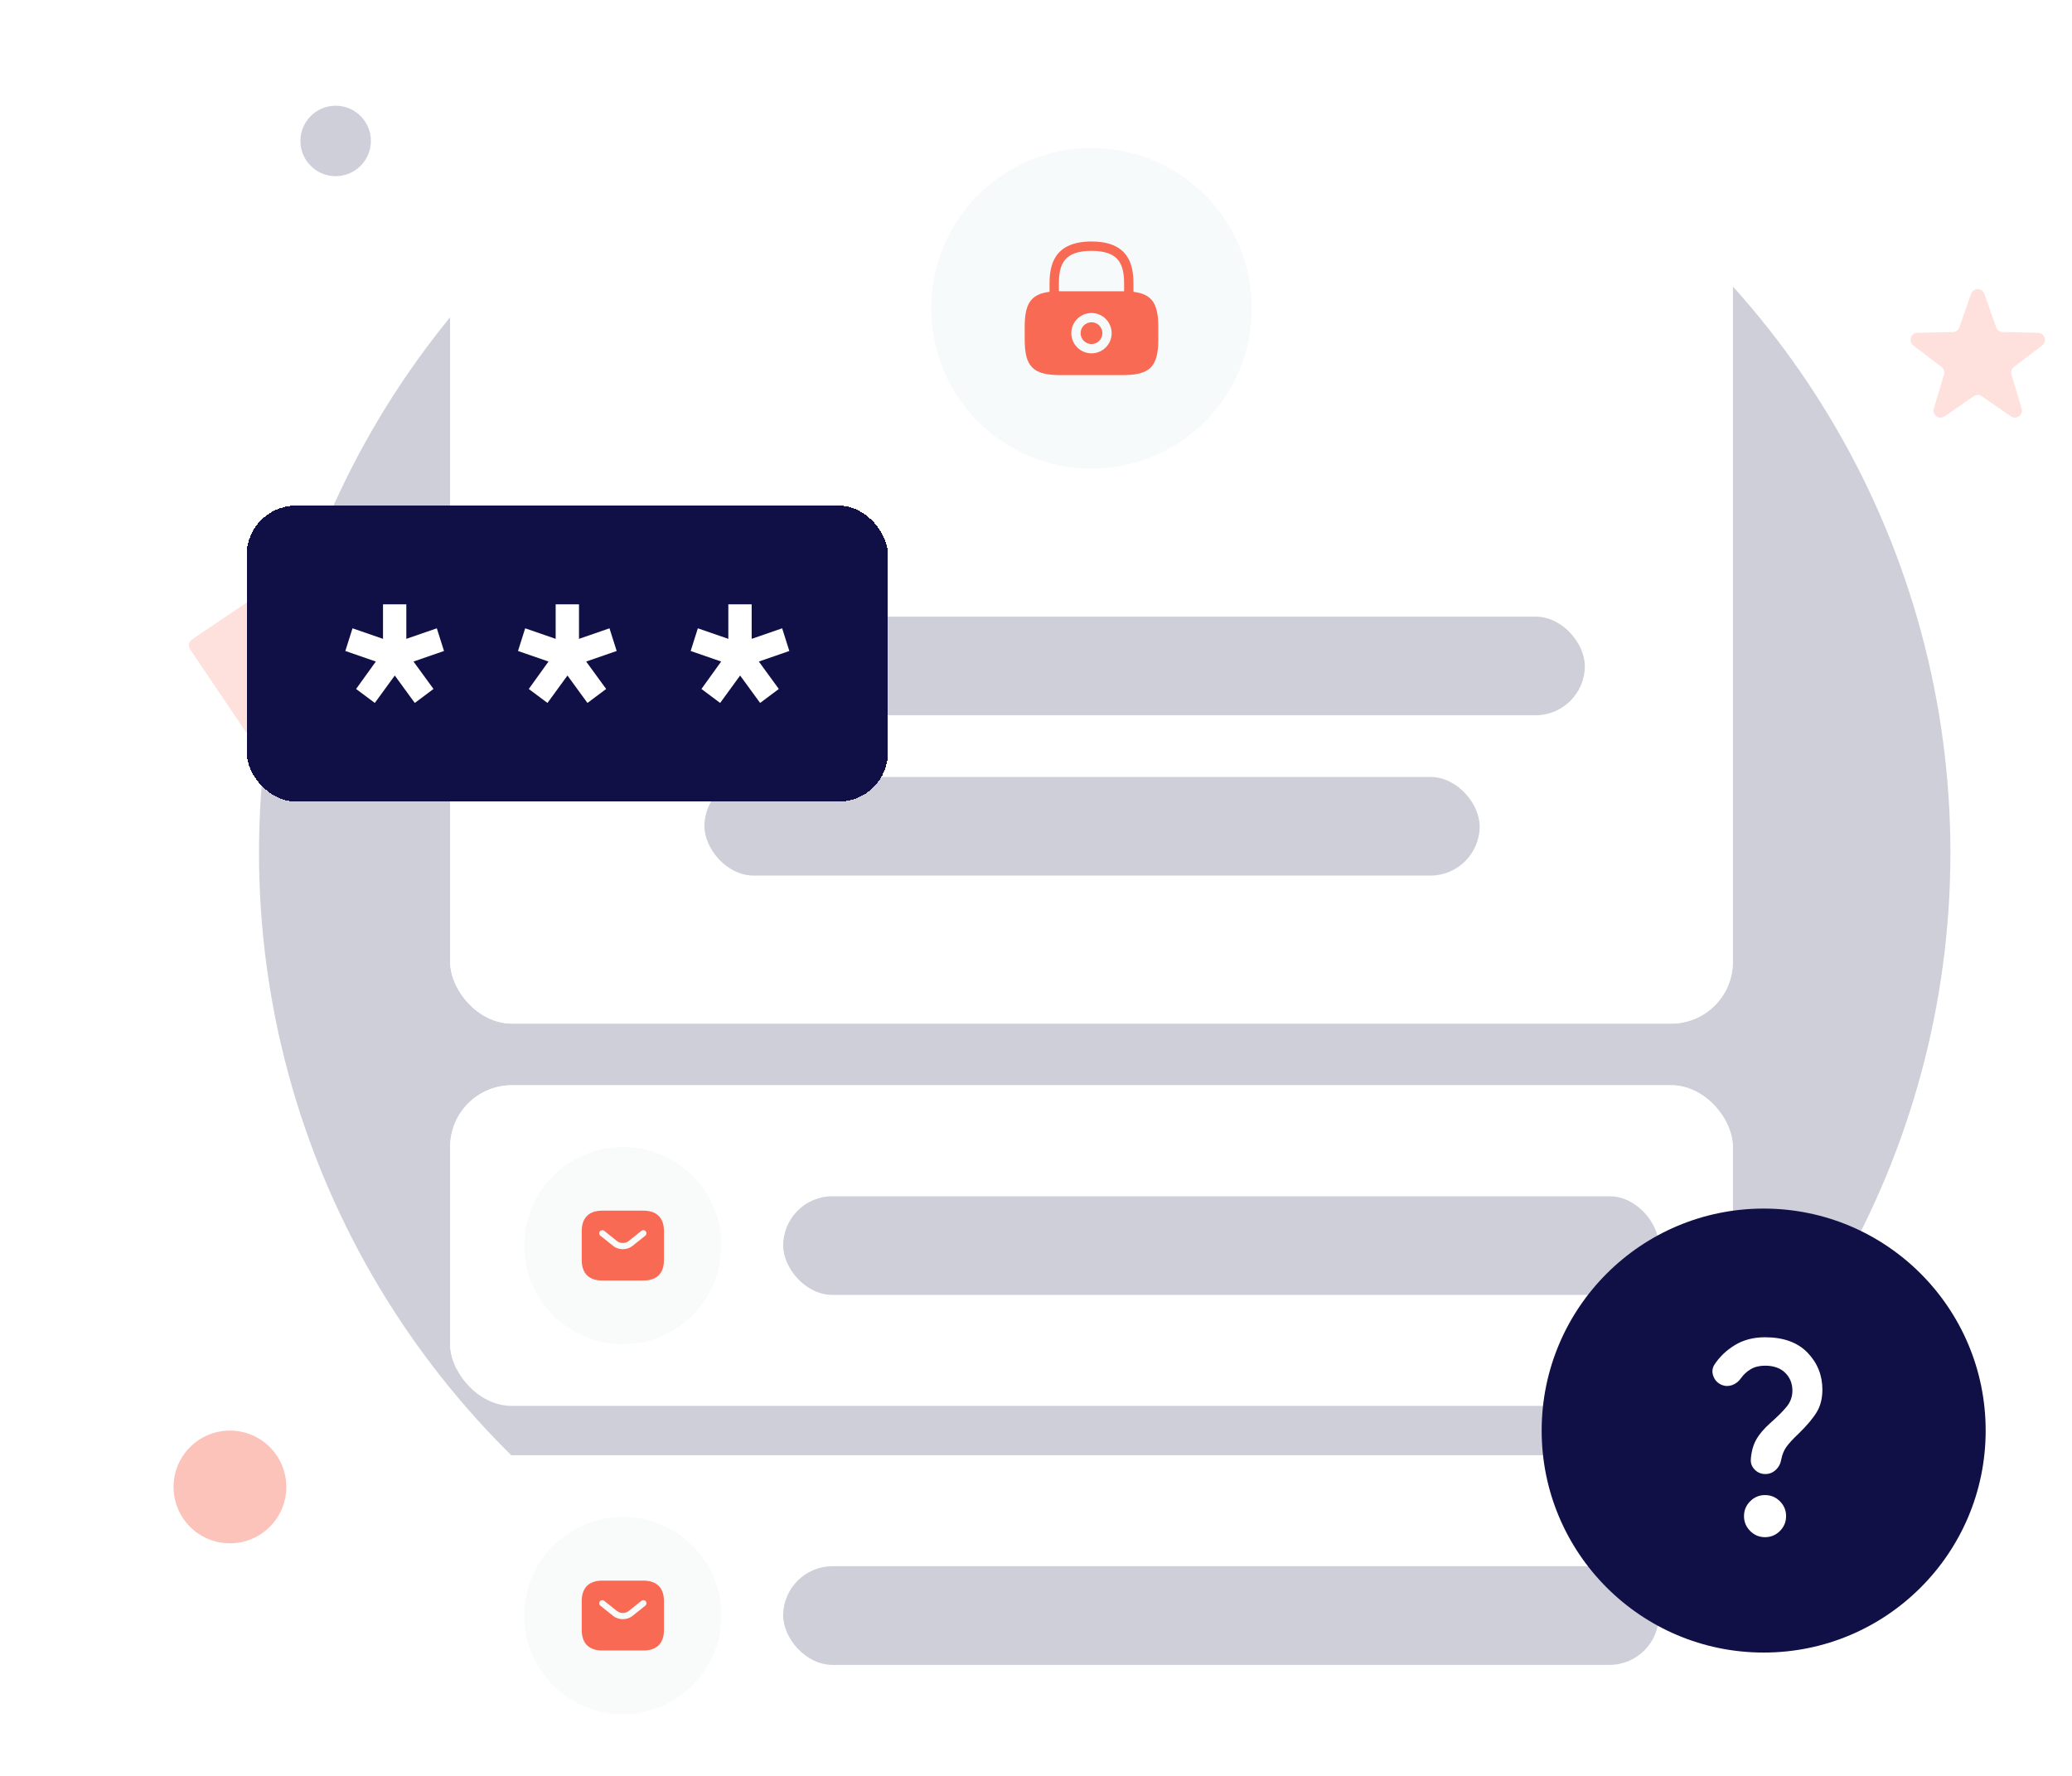 <svg width="168" height="144" viewBox="0 0 168 144" fill="none" xmlns="http://www.w3.org/2000/svg">
<path d="M159.818 23.826C159.996 23.316 160.718 23.316 160.896 23.826L161.847 26.54C161.925 26.764 162.135 26.917 162.373 26.922L165.247 26.987C165.788 27 166.011 27.686 165.581 28.013L163.294 29.755C163.104 29.9 163.024 30.146 163.093 30.374L163.919 33.128C164.074 33.645 163.49 34.069 163.046 33.762L160.682 32.125C160.487 31.99 160.228 31.99 160.032 32.125L157.668 33.762C157.224 34.069 156.64 33.645 156.796 33.128L157.622 30.374C157.69 30.146 157.61 29.9 157.421 29.755L155.134 28.013C154.704 27.686 154.927 27 155.467 26.987L158.341 26.922C158.579 26.917 158.789 26.764 158.868 26.54L159.818 23.826Z" fill="#FEE1DD"/>
<circle cx="18.643" cy="120.571" r="4.571" fill="#FCC3BA"/>
<circle opacity="0.2" cx="27.215" cy="11.429" r="2.857" fill="#100F46"/>
<rect x="15.091" y="52.172" width="9.143" height="9.143" rx="0.571" transform="rotate(-34 15.091 52.172)" fill="#FEE1DD"/>
<circle opacity="0.2" cx="89.571" cy="69.143" r="68.571" fill="#100F46"/>
<rect x="36.5" y="-0" width="104" height="83" rx="5" fill="white"/>
<circle cx="88.5" cy="25" r="13" fill="#F7FAFA"/>
<path d="M88.5 27.898C88.988 27.898 89.383 27.503 89.383 27.015C89.383 26.527 88.988 26.132 88.5 26.132C88.013 26.132 87.617 26.527 87.617 27.015C87.617 27.503 88.013 27.898 88.5 27.898Z" fill="#F86A53"/>
<path d="M91.901 23.662V22.985C91.901 21.522 91.549 19.583 88.5 19.583C85.45 19.583 85.098 21.522 85.098 22.985V23.662C83.581 23.852 83.083 24.621 83.083 26.511V27.519C83.083 29.739 83.76 30.416 85.981 30.416H91.018C93.239 30.416 93.916 29.739 93.916 27.519V26.511C93.916 24.621 93.418 23.852 91.901 23.662ZM88.5 28.651C87.595 28.651 86.864 27.914 86.864 27.015C86.864 26.11 87.6 25.379 88.5 25.379C89.399 25.379 90.135 26.116 90.135 27.015C90.135 27.919 89.404 28.651 88.5 28.651ZM85.981 23.613C85.938 23.613 85.9 23.613 85.856 23.613V22.985C85.856 21.398 86.306 20.341 88.5 20.341C90.693 20.341 91.143 21.398 91.143 22.985V23.619C91.1 23.619 91.062 23.619 91.018 23.619H85.981V23.613Z" fill="#F86A53"/>
<rect x="48.5" y="50" width="80" height="8" rx="4" fill="#100F46"/>
<rect x="57.116" y="63" width="62.857" height="8" rx="4" fill="#100F46"/>
<rect x="36.5" y="88" width="104" height="26" rx="5" fill="white"/>
<circle cx="50.5" cy="101" r="8" fill="#F9FBFB"/>
<path d="M52.167 98.167H48.834C47.834 98.167 47.167 98.667 47.167 99.833V102.167C47.167 103.333 47.834 103.833 48.834 103.833H52.167C53.167 103.833 53.834 103.333 53.834 102.167V99.833C53.834 98.667 53.167 98.167 52.167 98.167ZM52.324 100.197L51.28 101.03C51.06 101.207 50.78 101.293 50.5 101.293C50.22 101.293 49.937 101.207 49.72 101.03L48.677 100.197C48.57 100.11 48.554 99.95 48.637 99.843C48.724 99.737 48.88 99.717 48.987 99.803L50.03 100.637C50.284 100.84 50.714 100.84 50.967 100.637L52.01 99.803C52.117 99.717 52.277 99.733 52.36 99.843C52.447 99.95 52.43 100.11 52.324 100.197Z" fill="#F86A53"/>
<rect x="63.5" y="97" width="71" height="8" rx="4" fill="#100F46"/>
<rect x="36.5" y="118" width="104" height="26" rx="5" fill="white"/>
<circle cx="50.5" cy="131" r="8" fill="#F9FBFB"/>
<path d="M52.167 128.167H48.834C47.834 128.167 47.167 128.667 47.167 129.833V132.167C47.167 133.333 47.834 133.833 48.834 133.833H52.167C53.167 133.833 53.834 133.333 53.834 132.167V129.833C53.834 128.667 53.167 128.167 52.167 128.167ZM52.324 130.197L51.28 131.03C51.06 131.207 50.78 131.293 50.5 131.293C50.22 131.293 49.937 131.207 49.72 131.03L48.677 130.197C48.57 130.11 48.554 129.95 48.637 129.843C48.724 129.737 48.88 129.717 48.987 129.803L50.03 130.637C50.284 130.84 50.714 130.84 50.967 130.637L52.01 129.803C52.117 129.717 52.277 129.733 52.36 129.843C52.447 129.95 52.43 130.11 52.324 130.197Z" fill="#F86A53"/>
<rect opacity="0.2" x="63.5" y="127" width="71" height="8" rx="4" fill="#100F46"/>
<g clip-path="url(#clip0_1399_3268)">
<rect x="36.5" y="-0" width="104" height="83" rx="5" fill="white"/>
<circle cx="88.5" cy="25" r="13" fill="#F7FAFA"/>
<path d="M88.5 27.898C88.988 27.898 89.383 27.503 89.383 27.015C89.383 26.527 88.988 26.132 88.5 26.132C88.013 26.132 87.617 26.527 87.617 27.015C87.617 27.503 88.013 27.898 88.5 27.898Z" fill="#F86A53"/>
<path d="M91.901 23.662V22.985C91.901 21.522 91.549 19.583 88.5 19.583C85.45 19.583 85.098 21.522 85.098 22.985V23.662C83.581 23.852 83.083 24.621 83.083 26.511V27.519C83.083 29.739 83.76 30.416 85.981 30.416H91.018C93.239 30.416 93.916 29.739 93.916 27.519V26.511C93.916 24.621 93.418 23.852 91.901 23.662ZM88.5 28.651C87.595 28.651 86.864 27.914 86.864 27.015C86.864 26.11 87.6 25.379 88.5 25.379C89.399 25.379 90.135 26.116 90.135 27.015C90.135 27.919 89.404 28.651 88.5 28.651ZM85.981 23.613C85.938 23.613 85.9 23.613 85.856 23.613V22.985C85.856 21.398 86.306 20.341 88.5 20.341C90.693 20.341 91.143 21.398 91.143 22.985V23.619C91.1 23.619 91.062 23.619 91.018 23.619H85.981V23.613Z" fill="#F86A53"/>
<rect opacity="0.2" x="48.5" y="50" width="80" height="8" rx="4" fill="#100F46"/>
<rect opacity="0.2" x="57.116" y="63" width="62.857" height="8" rx="4" fill="#100F46"/>
<rect x="36.5" y="88" width="104" height="26" rx="5" fill="white"/>
<circle cx="50.5" cy="101" r="8" fill="#F9FBFB"/>
<path d="M52.167 98.167H48.834C47.834 98.167 47.167 98.667 47.167 99.833V102.167C47.167 103.333 47.834 103.833 48.834 103.833H52.167C53.167 103.833 53.834 103.333 53.834 102.167V99.833C53.834 98.667 53.167 98.167 52.167 98.167ZM52.324 100.197L51.28 101.03C51.06 101.207 50.78 101.293 50.5 101.293C50.22 101.293 49.937 101.207 49.72 101.03L48.677 100.197C48.57 100.11 48.554 99.95 48.637 99.843C48.724 99.737 48.88 99.717 48.987 99.803L50.03 100.637C50.284 100.84 50.714 100.84 50.967 100.637L52.01 99.803C52.117 99.717 52.277 99.733 52.36 99.843C52.447 99.95 52.43 100.11 52.324 100.197Z" fill="#F86A53"/>
<rect opacity="0.2" x="63.5" y="97" width="71" height="8" rx="4" fill="#100F46"/>
</g>
<circle cx="143" cy="116" r="18" fill="#100F46"/>
<path d="M143.133 119.525C142.792 119.525 142.504 119.404 142.27 119.162C142.035 118.921 141.932 118.636 141.96 118.309C142.003 117.712 142.145 117.193 142.387 116.752C142.628 116.312 143.012 115.857 143.538 115.387C144.121 114.875 144.565 114.431 144.871 114.054C145.177 113.677 145.33 113.247 145.33 112.764C145.33 112.181 145.134 111.698 144.744 111.314C144.352 110.93 143.808 110.738 143.112 110.738C142.657 110.738 142.269 110.834 141.95 111.025C141.63 111.218 141.37 111.456 141.171 111.74C140.972 112.025 140.727 112.217 140.435 112.316C140.144 112.416 139.863 112.408 139.593 112.295C139.266 112.153 139.042 111.918 138.921 111.591C138.8 111.264 138.825 110.958 138.995 110.674C139.408 110.034 139.962 109.501 140.659 109.074C141.356 108.648 142.173 108.434 143.112 108.434C144.605 108.434 145.753 108.85 146.557 109.682C147.36 110.514 147.761 111.513 147.761 112.679C147.761 113.39 147.609 113.998 147.303 114.503C146.997 115.007 146.517 115.579 145.863 116.219C145.38 116.674 145.038 117.044 144.839 117.328C144.64 117.613 144.505 117.94 144.434 118.309C144.377 118.665 144.228 118.956 143.986 119.184C143.744 119.411 143.46 119.525 143.133 119.525ZM143.112 124.644C142.642 124.644 142.241 124.477 141.907 124.143C141.573 123.808 141.405 123.407 141.405 122.937C141.405 122.468 141.573 122.066 141.907 121.732C142.241 121.398 142.642 121.231 143.112 121.231C143.581 121.231 143.983 121.398 144.317 121.732C144.651 122.066 144.818 122.468 144.818 122.937C144.818 123.407 144.651 123.808 144.317 124.143C143.983 124.477 143.581 124.644 143.112 124.644Z" fill="white"/>
<g filter="url(#filter0_d_1399_3268)">
<rect x="18" y="36" width="52" height="24" rx="4" fill="#100F46" shape-rendering="crispEdges"/>
<path d="M28.39 52L26.873 50.866L28.473 48.642L26 47.786L26.582 45.947L29.055 46.802V44H30.945V46.802L33.418 45.947L34 47.786L31.527 48.642L33.148 50.866L31.631 52L30.01 49.775L28.39 52Z" fill="white"/>
<path d="M42.39 52L40.873 50.866L42.473 48.642L40 47.786L40.582 45.947L43.054 46.802V44H44.946V46.802L47.418 45.947L48 47.786L45.527 48.642L47.148 50.866L45.631 52L44.01 49.775L42.39 52Z" fill="white"/>
<path d="M56.39 52L54.873 50.866L56.473 48.642L54 47.786L54.582 45.947L57.054 46.802V44H58.946V46.802L61.418 45.947L62 47.786L59.527 48.642L61.148 50.866L59.631 52L58.01 49.775L56.39 52Z" fill="white"/>
</g>
<defs>
<filter id="filter0_d_1399_3268" x="-1.66893e-06" y="21" width="92" height="64" filterUnits="userSpaceOnUse" color-interpolation-filters="sRGB">
<feFlood flood-opacity="0" result="BackgroundImageFix"/>
<feColorMatrix in="SourceAlpha" type="matrix" values="0 0 0 0 0 0 0 0 0 0 0 0 0 0 0 0 0 0 127 0" result="hardAlpha"/>
<feOffset dx="2" dy="5"/>
<feGaussianBlur stdDeviation="10"/>
<feComposite in2="hardAlpha" operator="out"/>
<feColorMatrix type="matrix" values="0 0 0 0 0 0 0 0 0 0.36 0 0 0 0 0.326 0 0 0 0.13 0"/>
<feBlend mode="normal" in2="BackgroundImageFix" result="effect1_dropShadow_1399_3268"/>
<feBlend mode="normal" in="SourceGraphic" in2="effect1_dropShadow_1399_3268" result="shape"/>
</filter>
<clipPath id="clip0_1399_3268">
<rect width="104" height="111" fill="white" transform="translate(36.5 -0)"/>
</clipPath>
</defs>
</svg>
